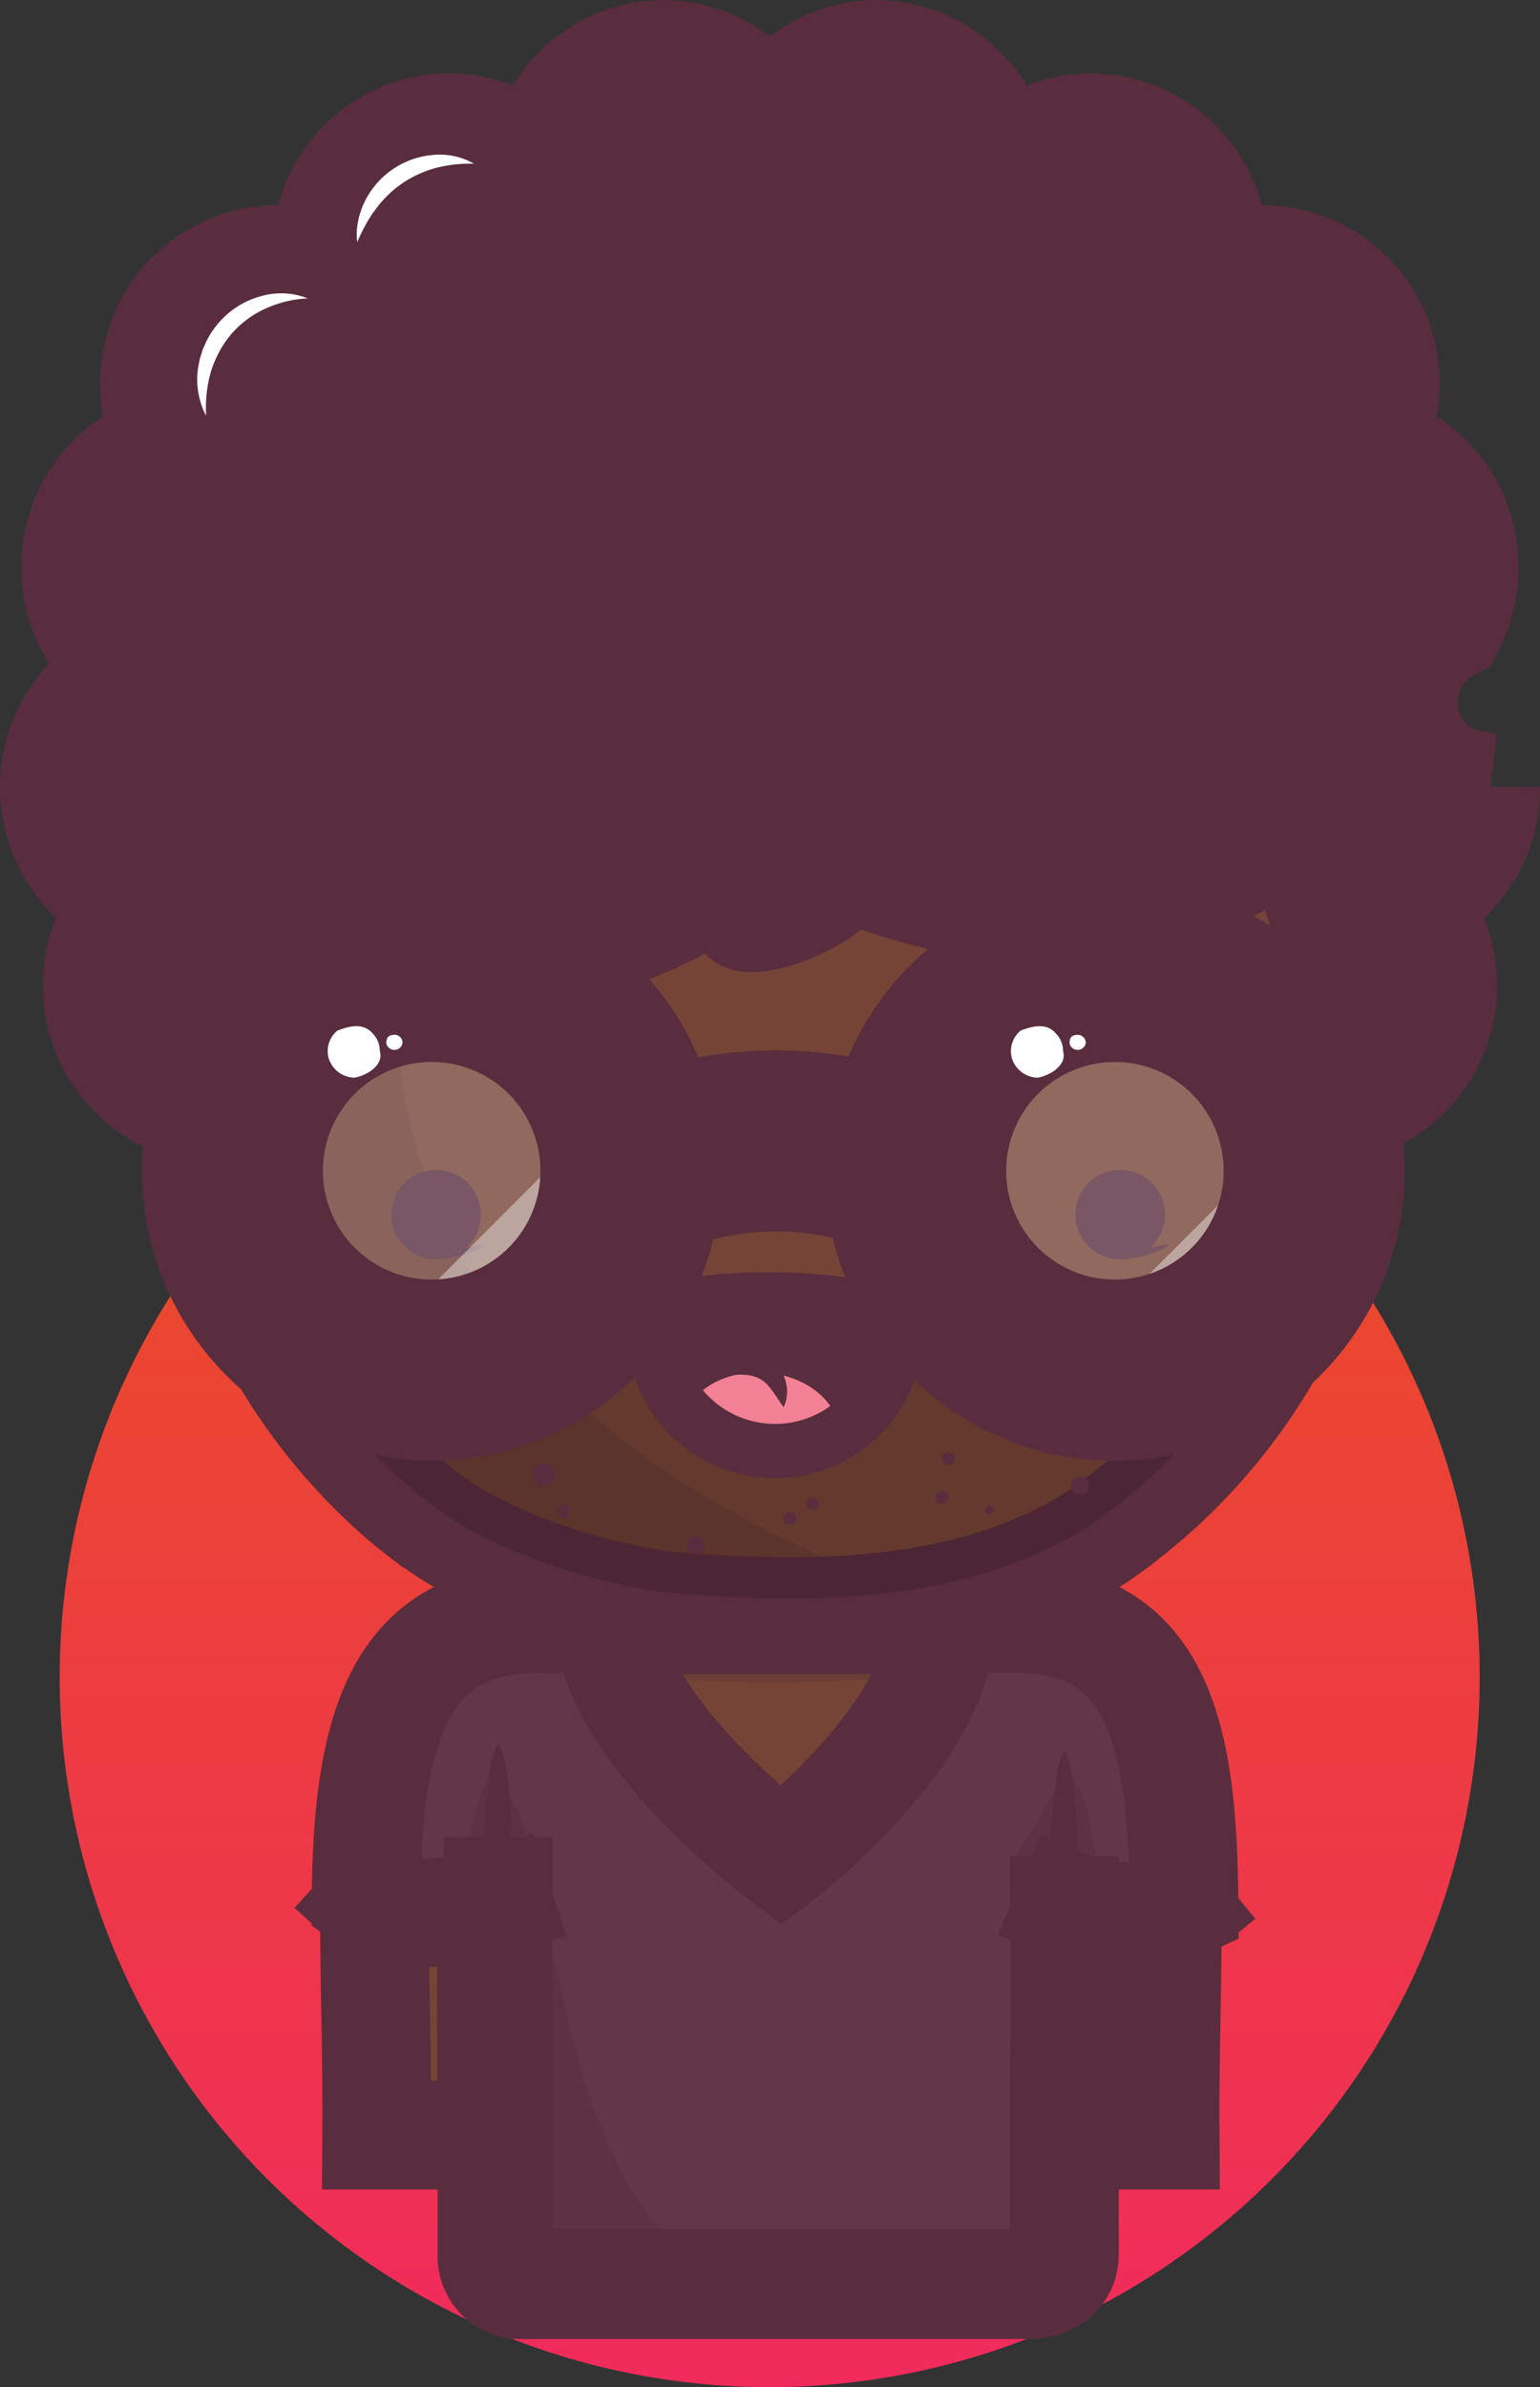 <svg xmlns="http://www.w3.org/2000/svg" xmlns:xlink="http://www.w3.org/1999/xlink" width="170.112" height="263.62" viewBox="0 0 170.112 263.62"><rect x="0" y="0" width="170.112" height="263.62" fill="#333333" stroke="none"/><defs><linearGradient id="a" x1="0.5" x2="0.5" y2="1" gradientUnits="objectBoundingBox"><stop offset="0" stop-color="#e85021"/><stop offset="1" stop-color="#f12a5d"/></linearGradient></defs><g transform="translate(6 6)"><path d="M277.555,5940.812a9.4,9.4,0,0,1-3.976-17.761,13.871,13.871,0,0,0,1.6-6.518,13.7,13.7,0,0,0-10.478-13.421,13.941,13.941,0,0,0,1.769-6.814,13.6,13.6,0,0,0-13.459-13.751,13.073,13.073,0,0,0-5.7,1.3,13.931,13.931,0,0,0,.158-2.109,13.61,13.61,0,0,0-13.459-13.758,13.3,13.3,0,0,0-10.311,4.919,13.591,13.591,0,0,0-13.431-13.014,13.41,13.41,0,0,0-11.779,7.1,13.412,13.412,0,0,0-11.781-7.1,13.581,13.581,0,0,0-13.431,13.014,13.3,13.3,0,0,0-10.313-4.919,13.611,13.611,0,0,0-13.457,13.758,14.3,14.3,0,0,0,.156,2.109,13.043,13.043,0,0,0-5.695-1.3,13.611,13.611,0,0,0-13.459,13.758,13.961,13.961,0,0,0,1.769,6.821,13.692,13.692,0,0,0-10.476,13.414,13.822,13.822,0,0,0,6.093,11.505,13.887,13.887,0,0,0-.266,25.443,13.875,13.875,0,0,0-3.441,9.2,13.693,13.693,0,0,0,10.966,13.524c-2.712,2.432,128.5,2.578,125.866.131a13.654,13.654,0,0,0,11.781-13.655,13.891,13.891,0,0,0-3.443-9.2,13.774,13.774,0,0,0,8.192-12.677Zm-132.5,34.1a6.711,6.711,0,0,0-.672-.331C144.611,5974.446,145.054,5974.915,145.054,5974.915Z" transform="translate(-119.443 -5859.88)" fill="#592d3d"/><path d="M191.988,5976.651A12.019,12.019,0,0,1,171.871,5968a12.051,12.051,0,0,1-14.948-15.708,12.076,12.076,0,0,1-7.667-20.635,12.111,12.111,0,0,1-.3-22.087,12.135,12.135,0,0,1,9.335-19.863h.038a12.143,12.143,0,0,1,11.781-15.068,12.29,12.29,0,0,1,1.334.069,13.219,13.219,0,0,0-8.482-3.086,13.61,13.61,0,0,0-13.457,13.758,13.957,13.957,0,0,0,.156,2.108,13.038,13.038,0,0,0-5.693-1.288,13.611,13.611,0,0,0-13.459,13.758,13.961,13.961,0,0,0,1.769,6.82,13.693,13.693,0,0,0-10.476,13.415A13.824,13.824,0,0,0,127.9,5931.7a13.887,13.887,0,0,0-.266,25.443,13.875,13.875,0,0,0-3.441,9.2,13.693,13.693,0,0,0,10.966,13.524c-1.322,1.179,29.173,1.833,60.475,1.888A12.086,12.086,0,0,1,191.988,5976.651Z" transform="translate(-119.443 -5863.532)" fill="#592d3d"/><path d="M313.767,5983.18l-8.247,18.436,9.3,13.828c2.884-.213,4.385-.476,4.079-.751a13.648,13.648,0,0,0,11.782-13.648,14.347,14.347,0,0,0-.189-2.287C325.779,5984.448,313.767,5983.18,313.767,5983.18Z" transform="translate(-177.321 -5898.231)" fill="#592d3d"/><path d="M277.555,5940.812a9.4,9.4,0,0,1-3.976-17.761,13.871,13.871,0,0,0,1.6-6.518,13.7,13.7,0,0,0-10.478-13.421,13.941,13.941,0,0,0,1.769-6.814,13.6,13.6,0,0,0-13.459-13.751,13.073,13.073,0,0,0-5.7,1.3,13.931,13.931,0,0,0,.158-2.109,13.61,13.61,0,0,0-13.459-13.758,13.3,13.3,0,0,0-10.311,4.919,13.59,13.59,0,0,0-13.431-13.014,13.41,13.41,0,0,0-11.779,7.1,13.412,13.412,0,0,0-11.781-7.1,13.581,13.581,0,0,0-13.431,13.014,13.3,13.3,0,0,0-10.313-4.919,13.611,13.611,0,0,0-13.457,13.758,14.3,14.3,0,0,0,.156,2.109,13.043,13.043,0,0,0-5.695-1.3,13.611,13.611,0,0,0-13.459,13.758,13.961,13.961,0,0,0,1.769,6.821,13.692,13.692,0,0,0-10.476,13.414,13.822,13.822,0,0,0,6.093,11.505,13.887,13.887,0,0,0-.266,25.443,13.875,13.875,0,0,0-3.441,9.2,13.693,13.693,0,0,0,10.966,13.524c-2.712,2.432,128.5,2.578,125.866.131a13.654,13.654,0,0,0,11.781-13.655,13.891,13.891,0,0,0-3.443-9.2,13.774,13.774,0,0,0,8.192-12.677Z" transform="translate(-119.443 -5859.88)" fill="none" stroke="#592d3d" stroke-miterlimit="10" stroke-width="12"/><path d="M199.636,6109.806a78.428,78.428,0,1,0-78.331-78.432A78.383,78.383,0,0,0,199.636,6109.806Z" transform="translate(-120.711 -5852.186)" fill="url(#a)"/><path d="M272.62,6110.8c21.385,0,16.965,26.952,17.17,56.922H272.62Z" transform="translate(-167.087 -5937.926)" fill="#754437"/><path d="M277.978,6135.832l-5.358,9,2.681,30.666h7.483C282.966,6132.965,277.978,6135.832,277.978,6135.832Z" transform="translate(-167.087 -5945.699)" fill="#6b3d34"/><path d="M143.772,5993.8a62.856,62.856,0,1,1,102.46,48.861q-1.935,1.581-3.991,3c-14.175,9.012-32.083,9.012-48.248,7.572q-2.354-.362-4.687-.882a65.6,65.6,0,0,1-17.759-6.552q-2.058-1.271-3.99-2.742a48.212,48.212,0,0,1-3.722-3.163q-1.682-1.56-3.25-3.245A62.776,62.776,0,0,1,143.772,5993.8Z" transform="translate(-127.01 -5881.96)" fill="#754437"/><path d="M152.349,6028.107c.165.282.328.565.5.848.1.165.207.331.313.5.156.254.311.5.471.75.113.179.236.358.344.531l.471.709c.121.179.236.358.368.537.156.234.311.448.471.675.127.186.259.365.389.544s.316.434.471.654.271.358.408.538.322.427.488.641.28.358.422.531.332.42.5.62.289.351.436.53.339.407.511.606.3.344.45.517l.524.592c.153.172.309.338.471.51.2.22.407.44.612.654l.285.3c.3.317.61.634.921.944l.061.062c.3.3.612.6.922.9l.372.352c.224.207.448.42.674.627l.273.248c.236.227.492.441.74.662q1.154,1,2.356,1.929,1.929,1.467,3.989,2.742a65.949,65.949,0,0,0,17.759,6.559c1.553.338,3.118.634,4.687.875,9.92.882,20.5,1.219,30.462-.73-15.841-4.664-91.915-32.091-44.033-115.9-.641.3-1.272.6-1.9.916l-.139.069c-.287.138-.575.29-.86.441l-.236.124c-.886.476-1.762.958-2.622,1.467l-.212.131c-.274.158-.544.324-.816.489l-.2.131c-.842.523-1.671,1.075-2.486,1.632l-.255.179c-.256.179-.508.358-.761.537l-.156.11c-.513.379-1.021.758-1.523,1.144l-.145.117c-.236.179-.471.372-.707.558l-.276.228q-.353.279-.706.579c-.5.406-.987.833-1.47,1.261l-.269.241-.634.579-.307.275c-.672.627-1.33,1.274-1.972,1.929l-.326.331c-.186.193-.372.386-.555.585-.109.11-.217.234-.323.344q-.486.517-.957,1.055c-.106.117-.214.234-.32.365-.167.186-.332.386-.5.579l-.356.42c-.16.193-.32.379-.471.572-.127.159-.254.317-.379.476-.252.31-.5.626-.745.944q-.191.248-.38.5c-.125.166-.282.379-.422.565s-.252.344-.375.517-.266.365-.4.551c-.223.31-.444.634-.66.951-.118.172-.236.352-.351.524s-.259.393-.387.592l-.351.544-.4.641c-.1.166-.2.324-.3.49-.209.344-.412.688-.615,1.033l-.287.51c-.127.227-.255.455-.38.682q-.142.258-.28.517c-.15.275-.3.565-.447.847l-.283.551c-.151.3-.3.6-.45.9-.078.165-.158.331-.236.5-.123.255-.236.517-.36.772-.073.159-.144.317-.214.476q-.263.579-.512,1.178c-.052.124-.1.248-.153.372-.125.3-.247.6-.368.9-.063.159-.125.317-.186.469-.118.3-.236.6-.342.9q-.074.2-.146.393-.221.62-.435,1.24l-.132.4c-.1.317-.205.634-.3.944l-.141.455c-.111.358-.22.724-.323,1.089-.023.076-.047.159-.068.234-.123.434-.24.875-.353,1.309-.038.138-.07.282-.106.42-.082.331-.163.654-.236.985l-.1.413c-.1.448-.2.9-.292,1.351l-.035.179c-.08.4-.158.8-.236,1.206-.026.145-.05.283-.075.427-.061.351-.121.709-.175,1.061-.019.117-.039.234-.057.358-.07.462-.134.923-.195,1.385l-.036.31c-.047.372-.09.751-.13,1.13-.014.145-.031.282-.045.427-.037.393-.073.792-.106,1.192,0,.083-.014.166-.019.234-.034.476-.065.951-.092,1.433a2.69,2.69,0,0,1-.017.372q-.023.557-.042,1.116v.414c0,.482-.019.971-.019,1.46v.021c0,.523,0,1.04.019,1.564,0,.179.014.358.019.537.012.345.023.689.041,1.041,0,.207.025.414.037.627.019.31.036.627.059.944.016.234.037.441.057.668.026.3.05.592.08.889.021.234.05.455.073.682.033.29.063.579.1.861.028.234.061.475.092.7.038.275.075.558.118.84q.054.352.111.7.064.414.134.827c.042.234.085.468.13.709.05.269.1.538.153.807s.1.475.146.709c.057.269.114.537.175.806s.1.469.16.689c.061.269.127.531.194.792s.115.461.174.689q.105.393.214.785c.061.234.125.455.191.675.075.262.153.524.236.785s.136.441.207.668.165.517.249.771.146.441.222.661c.089.255.179.517.271.772.078.213.153.434.236.647l.292.772c.083.207.163.42.236.634.1.255.209.517.316.772.085.2.167.406.255.613.11.262.236.523.342.785.087.193.172.386.259.579.122.275.251.544.377.813l.254.544c.144.3.292.586.441.882.075.151.146.3.224.447.452.882.923,1.757,1.414,2.612C152.178,6027.818,152.264,6027.962,152.349,6028.107Z" transform="translate(-127.021 -5884.542)" fill="#6b3d34"/><path d="M143.772,5993.8a62.856,62.856,0,1,1,102.46,48.861q-1.935,1.581-3.991,3c-14.175,9.012-32.083,9.012-48.248,7.572q-2.354-.362-4.687-.882a65.6,65.6,0,0,1-17.759-6.552q-2.058-1.271-3.99-2.742a48.212,48.212,0,0,1-3.722-3.163q-1.682-1.56-3.25-3.245A62.776,62.776,0,0,1,143.772,5993.8Z" transform="translate(-127.01 -5881.96)" fill="none" stroke="#592d3d" stroke-miterlimit="10" stroke-width="12"/><path d="M188.189,6110.8c-21.387,0-16.965,26.952-17.17,56.922h17.17Z" transform="translate(-135.408 -5937.926)" fill="#754437"/><path d="M187.426,6135.832l5.365,9-2.684,30.666h-7.476C182.44,6132.965,187.426,6135.832,187.426,6135.832Z" transform="translate(-139.095 -5945.699)" fill="#6b3d34"/><path d="M249.03,6184.236h-56.3a3.128,3.128,0,0,1-3.126-3.128v-67.173a3.139,3.139,0,0,1,3.126-3.135h54.955c3.084,0,4.477,1.813,4.477,4.692v65.6a3.145,3.145,0,0,1-.236,1.206,3.135,3.135,0,0,1-1.695,1.7A3.12,3.12,0,0,1,249.03,6184.236Z" transform="translate(-141.266 -5937.926)" fill="#754437"/><path d="M251.287,6112.673a4.56,4.56,0,0,1-.591-.944,4.011,4.011,0,0,0-1.951-.827,6.825,6.825,0,0,0-1.06-.083H192.729a3.134,3.134,0,0,0-3.126,3.121c6.833,2.459,19.625,3.831,31.277,3.831C235.738,6117.771,245.474,6115.566,251.287,6112.673Z" transform="translate(-141.266 -5937.932)" fill="#6b3d34"/><path d="M272.62,6110.8c21.385,0,16.965,26.952,17.17,56.922H277.978" transform="translate(-167.087 -5937.926)" fill="none" stroke="#592d3d" stroke-linecap="square" stroke-miterlimit="10" stroke-width="12"/><path d="M188.189,6110.8c-21.387,0-16.965,26.952-17.17,56.922h11.8" transform="translate(-135.408 -5937.926)" fill="none" stroke="#592d3d" stroke-linecap="square" stroke-miterlimit="10" stroke-width="12"/><path d="M194.142,6110.827l54.954-.027" transform="translate(-142.677 -5937.926)" fill="none" stroke="#592d3d" stroke-miterlimit="10" stroke-width="12"/><path d="M192.729,6192.768h27.478c-25.718,0-23.777-54.538-30.6-54.538v51.4a3.157,3.157,0,0,0,.236,1.206,3.13,3.13,0,0,0,1.692,1.7A3.238,3.238,0,0,0,192.729,6192.768Z" transform="translate(-141.266 -5946.458)" fill="#6b3d34"/><path d="M187.539,6141.089c-.045-.868-.026-1.736.012-2.6s.111-1.736.2-2.6c.047-.434.094-.861.153-1.3s.116-.868.2-1.3a10.445,10.445,0,0,1,.846-2.6,10.446,10.446,0,0,1,.846,2.6c.085.434.146.868.2,1.3s.106.861.154,1.3c.09.868.16,1.736.2,2.6s.059,1.729.014,2.6Z" transform="translate(-140.616 -5944.116)" fill="#592d3d"/><path d="M252.136,6147.936v1.888c.061,8.02.061,16.28,0,24.238v17.92a3.124,3.124,0,0,1-.236,1.2,3.208,3.208,0,0,1-.677,1.02,3.174,3.174,0,0,1-1.016.682,3.1,3.1,0,0,1-1.2.235h-56.3a3.128,3.128,0,0,1-3.127-3.128v-15.536c-.059-8.226-.059-16.486,0-24.843v-5.829" transform="translate(-141.246 -5948.807)" fill="none" stroke="#592d3d" stroke-miterlimit="10" stroke-width="12"/><path d="M278.334,6143.572c-.045-.985-.023-1.97.014-2.956s.111-1.97.2-2.956c.048-.5.1-.985.154-1.481s.115-.985.2-1.474a12.919,12.919,0,0,1,.846-2.956,12.886,12.886,0,0,1,.846,2.956c.085.489.146.985.2,1.474s.106.985.153,1.481c.09.985.163,1.971.2,2.956s.059,1.97.014,2.956Z" transform="translate(-168.857 -5944.443)" fill="#592d3d"/><path d="M259.173,6138.382a2.5,2.5,0,0,1,4.826-.944,2.509,2.509,0,0,1-.019,1.916,2.526,2.526,0,0,1-1.367,1.343,2.537,2.537,0,0,1-.959.179,2.4,2.4,0,0,1-.955-.2,2.54,2.54,0,0,1-.805-.552,2.449,2.449,0,0,1-.721-1.743Z" transform="translate(-162.905 -5945.749)" fill="#592d3d"/><path d="M203.573,6138.29a2.425,2.425,0,0,1,3.485-2.156c1.885.709,1.885,3.3,0,4.479-.943.476-1.885,0-2.769-.579a2.555,2.555,0,0,1-.531-.8A2.492,2.492,0,0,1,203.573,6138.29Z" transform="translate(-145.61 -5945.733)" fill="#592d3d"/><path d="M234.677,6135.819a6.263,6.263,0,0,1,.353,1.378,10.019,10.019,0,0,1,.116,1.378l.07,2.755c.021.917.05,1.84.059,2.756l.04,2.756c.054,3.672.052,7.352.066,11.023s.042,7.352,0,11.03c-.021,1.84-.071,3.672-.125,5.512-.023.917-.068,1.839-.158,2.756a21.685,21.685,0,0,1-.417,2.756,21.81,21.81,0,0,1-.418-2.756c-.089-.917-.134-1.839-.157-2.756-.054-1.839-.1-3.672-.125-5.512-.047-3.679,0-7.351,0-11.03s0-7.344.043-11.023l.04-2.756.078-2.756.078-2.755a10.238,10.238,0,0,1,.118-1.378A6.379,6.379,0,0,1,234.677,6135.819Z" transform="translate(-155.063 -5945.708)" fill="#6b3d34"/><path d="M209.426,6153.03a4.422,4.422,0,0,1,1.1-.352,6.636,6.636,0,0,1,1.1-.117l2.2-.082,4.406-.1c2.936-.042,5.87-.056,8.808-.062s5.874-.041,8.81,0c1.467.021,2.936.069,4.406.124.732.027,1.468.069,2.2.159a1.142,1.142,0,1,1,0,.84c-.732.09-1.468.131-2.2.158-1.47.049-2.938.1-4.406.117-2.936.049-5.872,0-8.81,0s-5.874,0-8.812-.034c-1.467-.014-2.936-.062-4.4-.117l-2.2-.082a6.717,6.717,0,0,1-1.1-.117A4.164,4.164,0,0,1,209.426,6153.03Z" transform="translate(-147.431 -5950.834)" fill="#6b3d34"/><path d="M215.3,6163.951a2.661,2.661,0,0,1,.881-.261,4.413,4.413,0,0,1,.853-.042c.563.027,1.126.042,1.69.055,1.126.021,2.252.034,3.379.034,2.269,0,4.5.021,6.777-.048s4.538-.1,6.8-.09c1.134,0,2.267.028,3.4.055.569.007,1.138.048,1.7.11a9.034,9.034,0,0,1,1.713.365,8.436,8.436,0,0,1-1.687.468,14.128,14.128,0,0,1-1.7.207c-1.136.083-2.271.151-3.4.193-2.271.083-4.541.076-6.8.1-1.133,0-2.265.055-3.412.021s-2.283-.027-3.421-.069-2.281-.138-3.417-.255c-.57-.062-1.136-.138-1.7-.214a3.924,3.924,0,0,1-.841-.2A2.766,2.766,0,0,1,215.3,6163.951Z" transform="translate(-149.26 -5954.349)" fill="#6b3d34"/><path d="M214.114,6175.947a3.256,3.256,0,0,1,.9-.358,4.4,4.4,0,0,1,.9-.11l1.8-.076c1.2-.042,2.4-.083,3.6-.1,2.4-.035,4.8-.035,7.191-.035s4.8-.041,7.2,0c1.2.021,2.4.069,3.6.124a17.6,17.6,0,0,1,1.8.152,10.111,10.111,0,0,1,1.8.427,9.47,9.47,0,0,1-1.8.42,17.636,17.636,0,0,1-1.8.159c-1.2.055-2.4.1-3.6.124-2.4.049-4.8.014-7.2,0s-4.8-.014-7.2-.062c-1.2-.021-2.4-.062-3.6-.11l-1.8-.09a4.37,4.37,0,0,1-.9-.117A3.016,3.016,0,0,1,214.114,6175.947Z" transform="translate(-148.89 -5957.974)" fill="#6b3d34"/><path d="M289.581,6146.69c.048-8.75-.285-16.528-1.824-22.5-2.375-5.98-6.639-9.549-14.165-9.549l5.384,31.726S284.279,6148.792,289.581,6146.69Z" transform="translate(-167.39 -5939.121)" fill="#6b3d34"/><path d="M299.348,6157.549a4.86,4.86,0,0,1-.869.572" transform="translate(-175.131 -5952.467)" fill="none" stroke="#592d3d" stroke-linecap="square" stroke-miterlimit="10" stroke-width="12"/><path d="M175.691,6124.142c-1.607,6.036-1.885,13.952-1.824,22.888,4.688,2.011,11.882-.51,11.882-.51l4.079-31.209C182.557,6115.31,178.222,6118.589,175.691,6124.142Z" transform="translate(-136.369 -5939.329)" fill="#6b3d34"/><path d="M248.675,6110.609l-9.057.028c0,12.669-17.75,26.214-17.75,26.214s-19.039-14.289-19.039-26.214l-9.109-.028a3.132,3.132,0,0,0-3.129,3.135v67.16a3.13,3.13,0,0,0,3.129,3.127h56.3a3.128,3.128,0,0,0,3.127-3.127v-65.609C253.145,6112.422,251.759,6110.609,248.675,6110.609Z" transform="translate(-141.573 -5937.867)" fill="#633749"/><path d="M273.592,6110.609c14.971,0,17.294,13.214,17.412,31.417-4.38,2.742-11.524.31-11.524.31Z" transform="translate(-167.39 -5937.867)" fill="#633749"/><path d="M278.962,6135.642l-5.37,8.984,2.683,30.672h2.733v-24.92l4.071.683C281.756,6134.036,278.962,6135.642,278.962,6135.642Z" transform="translate(-167.39 -5945.64)" fill="#5e3244"/><path d="M188.863,6110.609c-14.557,0-17.865,12.691-18.108,30.122,4.477,4.678,13.654,1.075,13.654,1.075Z" transform="translate(-135.403 -5937.867)" fill="#633749"/><path d="M188.74,6135.642v13.938l-4.079,1.02C186,6134.064,188.74,6135.642,188.74,6135.642Z" transform="translate(-139.728 -5945.64)" fill="#5e3244"/><path d="M273.592,6110.609c15.885,0,18.484,13.276,18.59,31.562-6.173,2.928-12.7.166-12.7.166" transform="translate(-167.39 -5937.867)" fill="none" stroke="#592d3d" stroke-linecap="square" stroke-miterlimit="10" stroke-width="12"/><path d="M188.448,6110.609c-15.737,0-18.868,12.9-19.026,30.838,4.851,3.486,14.573.358,14.573.358" transform="translate(-134.988 -5937.867)" fill="none" stroke="#592d3d" stroke-linecap="square" stroke-miterlimit="10" stroke-width="12"/><path d="M193.716,6192.571h27.467c-25.728,0-23.777-54.531-30.606-54.531v51.4a3.125,3.125,0,0,0,.24,1.2,3.108,3.108,0,0,0,1.7,1.695A3.122,3.122,0,0,0,193.716,6192.571Z" transform="translate(-141.569 -5946.399)" fill="#5e3244"/><path d="M188.527,6140.893c-.045-.861-.025-1.729.014-2.591s.111-1.736.2-2.6c.048-.434.1-.868.154-1.3s.115-.861.2-1.3a10.517,10.517,0,0,1,.846-2.6,10.487,10.487,0,0,1,.846,2.6c.085.435.146.868.2,1.3s.106.868.153,1.3c.091.868.158,1.736.2,2.6a23.543,23.543,0,0,1,0,2.591Z" transform="translate(-140.923 -5944.057)" fill="#592d3d"/><path d="M253.124,6147.729v1.888c.061,8.026.061,16.28,0,24.244v17.913a3.128,3.128,0,0,1-3.127,3.135H193.7a3.13,3.13,0,0,1-3.129-3.135v-15.522c-.061-8.22-.061-16.48,0-24.837v-5.835" transform="translate(-141.552 -5948.745)" fill="none" stroke="#592d3d" stroke-miterlimit="10" stroke-width="12"/><path d="M279.323,6143.363c-.045-.986-.023-1.971.014-2.956s.111-1.971.2-2.956c.048-.489.094-.985.151-1.474s.116-.992.2-1.481a12.807,12.807,0,0,1,.844-2.956,12.707,12.707,0,0,1,.845,2.956c.085.489.149.985.2,1.481s.106.985.153,1.474c.092.985.163,1.97.2,2.956s.061,1.97.014,2.956Z" transform="translate(-169.164 -5944.377)" fill="#592d3d"/><path d="M195.133,6110.638l54.955-.028" transform="translate(-142.986 -5937.867)" fill="none" stroke="#592d3d" stroke-miterlimit="10" stroke-width="12"/><path d="M170.266,6156.42a5.824,5.824,0,0,0,.867.654" transform="translate(-135.251 -5952.116)" fill="none" stroke="#592d3d" stroke-linecap="square" stroke-miterlimit="10" stroke-width="12"/><path d="M292.757,6153.06a4.726,4.726,0,0,1-1.591.6,8.22,8.22,0,0,1-1.7.145,9.268,9.268,0,0,1-1.69-.179c-.278-.055-.551-.138-.822-.207a5.606,5.606,0,0,1-.8-.3,8.4,8.4,0,0,1,.838.069l.829.069c.276,0,.549.048.825.048s.549.028.823.028c.546.014,1.093,0,1.649-.042A11.874,11.874,0,0,0,292.757,6153.06Z" transform="translate(-171.299 -5951.071)" fill="#592d3d"/><path d="M245.143,6110.649c0,12.67-17.75,26.215-17.75,26.215s-19.039-14.289-19.039-26.215" transform="translate(-147.098 -5937.879)" fill="none" stroke="#592d3d" stroke-miterlimit="10" stroke-width="12"/><path d="M248.994,6082.32a67.339,67.339,0,0,0,16.654-20.311c-.014-.027-.823.8-.836.772s-4.965,4.43-19.208,4.368c-17.978-.076-14.265-5.119-35.935-5.119-19.184,0-16.137,2.8-34.2,3.81-14.63.813-19.7-3.065-19.7-3.065l-.047.076a61.515,61.515,0,0,0,9.557,13.573c1.018,1.1,2.088,2.17,3.176,3.183a46.051,46.051,0,0,0,3.617,3.066c1.221.93,2.514,1.826,3.848,2.646a64.461,64.461,0,0,0,17.349,6.4c1.529.338,3.063.62,4.551.848,15.506,1.385,33.241,1.585,47.3-7.337C246.44,6084.318,247.746,6083.34,248.994,6082.32Z" transform="translate(-130.726 -5922.75)" opacity="0.15"/><path d="M170.092,6077.247a.989.989,0,1,0-.985-.985A.985.985,0,0,0,170.092,6077.247Z" transform="translate(-134.891 -5926.875)" fill="#592d3d"/><path d="M179.456,6078.518a.7.7,0,1,0-.7-.7A.7.7,0,0,0,179.456,6078.518Z" transform="translate(-137.892 -5927.45)" fill="#592d3d"/><path d="M200.844,6093.812a.7.7,0,1,0-.7-.7A.7.7,0,0,0,200.844,6093.812Z" transform="translate(-144.545 -5932.209)" fill="#592d3d"/><path d="M237.021,6094.952a.7.7,0,1,0-.7-.7A.7.7,0,0,0,237.021,6094.952Z" transform="translate(-155.797 -5932.564)" fill="#592d3d"/><path d="M240.715,6092.618a.7.7,0,1,0-.7-.7A.7.7,0,0,0,240.715,6092.618Z" transform="translate(-156.946 -5931.836)" fill="#592d3d"/><path d="M261.474,6091.609a.7.7,0,1,0-.7-.7A.7.7,0,0,0,261.474,6091.609Z" transform="translate(-163.404 -5931.521)" fill="#592d3d"/><path d="M262.486,6085.309a.7.7,0,1,0-.7-.7A.7.7,0,0,0,262.486,6085.309Z" transform="translate(-163.718 -5929.563)" fill="#592d3d"/><path d="M197.387,6088.215a1.268,1.268,0,1,0-1.265-1.268A1.269,1.269,0,0,0,197.387,6088.215Z" transform="translate(-143.293 -5930.113)" fill="#592d3d"/><path d="M269.129,6093.515a.493.493,0,1,0-.493-.489A.492.492,0,0,0,269.129,6093.515Z" transform="translate(-165.848 -5932.244)" fill="#592d3d"/><path d="M283.448,6089.9a.989.989,0,1,0-.984-.992A.987.987,0,0,0,283.448,6089.9Z" transform="translate(-170.149 -5930.81)" fill="#592d3d"/><path d="M221.751,6099.47a.985.985,0,1,0-.985-.985A.985.985,0,0,0,221.751,6099.47Z" transform="translate(-150.959 -5933.79)" fill="#592d3d"/><path d="M283.577,6078.488a.7.7,0,1,0-.7-.7A.7.7,0,0,0,283.577,6078.488Z" transform="translate(-170.279 -5927.441)" fill="#592d3d"/><path d="M287.37,6081.858a.7.7,0,1,0-.7-.7A.7.7,0,0,0,287.37,6081.858Z" transform="translate(-171.458 -5928.489)" fill="#592d3d"/><path d="M178.412,6048.576a4.943,4.943,0,1,0-4.938-4.94A4.94,4.94,0,0,0,178.412,6048.576Z" transform="translate(-136.249 -5915.497)" fill="#592d3d"/><path d="M180.595,6051.336c.422-.021.893-.062,1.343-.11s.909-.1,1.363-.172.912-.151,1.37-.234a12.93,12.93,0,0,1,1.414-.2,5.889,5.889,0,0,1-1.252.737,11.825,11.825,0,0,1-1.361.476,12.349,12.349,0,0,1-1.414.317,8.077,8.077,0,0,1-1.47.131Z" transform="translate(-138.462 -5919.208)" fill="#592d3d"/><path d="M288.1,6048.576a4.943,4.943,0,1,0-4.938-4.94A4.94,4.94,0,0,0,288.1,6048.576Z" transform="translate(-170.365 -5915.497)" fill="#592d3d"/><path d="M290.323,6051.336c.424-.021.893-.062,1.343-.11s.912-.1,1.366-.172.912-.151,1.37-.234a12.928,12.928,0,0,1,1.414-.2,5.905,5.905,0,0,1-1.252.737,11.823,11.823,0,0,1-1.361.476,12.351,12.351,0,0,1-1.414.317,8.077,8.077,0,0,1-1.47.131Z" transform="translate(-172.592 -5919.208)" fill="#592d3d"/><path d="M215.554,6062.542c0-4.458,26.795-3.789,26.795,0a13.4,13.4,0,1,1-26.795,0Z" transform="translate(-149.337 -5921.953)" fill="#592d3d"/><path d="M229.391,6071.171c-3.994-.234-7.477,1.591-8.635,4.3a13.4,13.4,0,0,0,15.349,2.956,13.039,13.039,0,0,0,1.534-.84C237.421,6074.257,233.882,6071.446,229.391,6071.171Z" transform="translate(-150.955 -5925.594)" fill="#f28195"/><path d="M215.554,6062.542c0-4.458,26.795-3.789,26.795,0a13.4,13.4,0,1,1-26.795,0Z" transform="translate(-149.337 -5921.953)" fill="none" stroke="#592d3d" stroke-miterlimit="10" stroke-width="6"/><path d="M227.517,6067.5a1.3,1.3,0,0,1,.217-.048l.176-.035a3.037,3.037,0,0,1,.344-.041,4.478,4.478,0,0,1,.681-.028,6.068,6.068,0,0,1,1.364.193,5.026,5.026,0,0,1,2.439,1.44,4.772,4.772,0,0,1,1.2,2.4,4.069,4.069,0,0,1-.32,2.439c-.488-.689-.863-1.31-1.253-1.826a6.093,6.093,0,0,0-.577-.709,3.206,3.206,0,0,0-.636-.51,3.7,3.7,0,0,0-1.44-.5,7.8,7.8,0,0,0-.806-.055,4.039,4.039,0,0,0-.415.014l-.2.014h-.147Z" transform="translate(-153.058 -5924.411)" fill="#592d3d"/><path d="M248.157,5982.371c-3.033,5.656-14.137,8.832-15.04,7.406-1.013-1.585,8.919-13.049,3.275-25.037" transform="translate(-154.777 -5892.496)" fill="#6b3d34"/><path d="M205.888,5926.95c-30.9,0-59.462,25.112-64.6,55.489,0,0,47.438,3.59,64.717-15.75-1.1,5.347-4.175,9.4-3.655,10.225.726,1.144,9.642-1.4,12.076-5.953l-.863-1.289c11.76,4.271,34.752,9.57,50.249-6.518C253.572,5941.858,230.5,5926.95,205.888,5926.95Z" transform="translate(-126.239 -5880.741)" fill="#592d3d"/><path d="M166.149,5994.917a12.07,12.07,0,0,1-2.439-12.422,12.059,12.059,0,0,1-11.128-13.765,64.984,64.984,0,0,0-11.31,26.7A157.979,157.979,0,0,0,166.149,5994.917Z" transform="translate(-126.233 -5893.737)" fill="#592d3d"/><path d="M263.736,5984.41c-17.592,13.538-37.839,8.281-48.574,3.8-2.389,4.229-10.664,6.58-11.345,5.511-.471-.73,2.079-4.168,3.247-8.771-17.5,18.94-61.227,16.99-61.227,16.99" transform="translate(-127.653 -5898.613)" fill="none" stroke="#592d3d" stroke-miterlimit="10" stroke-width="12"/><path d="M154.56,5898.746a12.594,12.594,0,0,0-4.774,1.178,10.841,10.841,0,0,0-3.69,2.79,4.762,4.762,0,0,0-.36.455c-.113.151-.236.3-.344.468a10.64,10.64,0,0,0-.6,1,12.434,12.434,0,0,0-.919,2.163,14.876,14.876,0,0,0-.539,4.913,8.726,8.726,0,0,1-.9-5.222l.125-.676.068-.337c.026-.11.063-.22.1-.331.066-.22.132-.448.205-.661s.179-.427.269-.641a10.3,10.3,0,0,1,.65-1.233c.12-.2.268-.379.4-.572a6.017,6.017,0,0,1,.429-.544,9.358,9.358,0,0,1,4.613-2.963A7.978,7.978,0,0,1,154.56,5898.746Z" transform="translate(-126.566 -5871.793)" fill="#fff"/><path d="M180.89,5876.963a14.924,14.924,0,0,0-4.241.469A12.307,12.307,0,0,0,173,5879.1a12.16,12.16,0,0,0-2.9,2.784c-.2.275-.424.544-.6.84l-.285.448a4.728,4.728,0,0,0-.257.468,17.811,17.811,0,0,0-.966,1.978,6.711,6.711,0,0,1,.092-2.287c.04-.186.063-.386.123-.572l.174-.558a7.653,7.653,0,0,1,.45-1.088,9.261,9.261,0,0,1,7.581-5.126A7.581,7.581,0,0,1,180.89,5876.963Z" transform="translate(-134.527 -5864.879)" fill="#fff"/><path d="M268.15,6005.74a76.763,76.763,0,0,1,7.9-1.571l-.627.083a35.513,35.513,0,0,1,9.366-.11l-.627-.083c.77.1,1.541.234,2.314.331l-.626-.083a51.9,51.9,0,0,1,6.946,1.44,2.387,2.387,0,0,0,2.9-1.654,2.4,2.4,0,0,0-1.649-2.9,56.518,56.518,0,0,0-8.15-1.6l.626.083a33.539,33.539,0,0,0-7.879-.455,55.991,55.991,0,0,0-7.8,1.068c-1.324.269-2.639.579-3.949.9a2.392,2.392,0,0,0-1.649,2.907,2.426,2.426,0,0,0,1.116,1.413,2.4,2.4,0,0,0,1.782.234Z" transform="translate(-164.763 -5903.202)" fill="#592d3d"/><path d="M160.508,6005.8a47.947,47.947,0,0,1,6.892-1.46l-.627.082a46.265,46.265,0,0,1,12.106.021l-.627-.082a51.722,51.722,0,0,1,6.939,1.439,2.385,2.385,0,0,0,2.9-1.653,2.4,2.4,0,0,0-1.649-2.9,53.42,53.42,0,0,0-10.414-1.812,48.787,48.787,0,0,0-16.781,1.818,2.352,2.352,0,0,0-1.649,2.9,2.394,2.394,0,0,0,2.9,1.646Z" transform="translate(-131.285 -5903.253)" fill="#592d3d"/><path d="M169.978,6050.911a22.016,22.016,0,1,0-21.986-22.013A22,22,0,0,0,169.978,6050.911Z" transform="translate(-128.323 -5905.603)" fill="#fff" opacity="0.2"/><path d="M267.877,6052.149A24.331,24.331,0,0,1,223.5,6040c-8.718-3.445-17.537-3.417-26.906.09a24.392,24.392,0,0,1-24.269,22.681c-7.653,0-17.907-8.612-16.729-6.7,3.3,4.878,11.074,8.6,17.092,8.6,12.853,0,23.06-9.267,23.93-21.923,9.368-3.5,18.2-3.534,26.906-.09.825,12.7,11.4,22.061,24.286,22.061C258.341,6064.723,264.326,6056.676,267.877,6052.149Z" transform="translate(-130.659 -5915.108)" opacity="0.15"/><path d="M171.6,6058.2l29-29.039a21.834,21.834,0,0,0-2.356-4.072l-30.713,30.755A22.065,22.065,0,0,0,171.6,6058.2Z" transform="translate(-134.4 -5911.267)" fill="#fff" opacity="0.4"/><path d="M169.978,6050.911a22.016,22.016,0,1,0-21.986-22.013A22,22,0,0,0,169.978,6050.911Z" transform="translate(-128.323 -5905.603)" fill="none" stroke="#592d3d" stroke-miterlimit="10" stroke-width="20"/><path d="M279.524,6050.911a22.016,22.016,0,1,0-21.986-22.013A22,22,0,0,0,279.524,6050.911Z" transform="translate(-162.396 -5905.603)" fill="none" stroke="#592d3d" stroke-miterlimit="10" stroke-width="20"/><path d="M212.008,6037.349c10.65-4.32,21.114-4.485,31.37,0" transform="translate(-148.234 -5914.053)" fill="none" stroke="#592d3d" stroke-miterlimit="10" stroke-width="20"/><path d="M169.042,6018.4c.486,1.536-1.4,2.714-2.813,2.948a3.045,3.045,0,0,1-2.827-2.122,2.948,2.948,0,0,1,.942-3.065c1.178-.469,2.827-.944,3.876.268a2.741,2.741,0,0,1,.822,1.971Z" transform="translate(-133.089 -5908.336)" fill="#fff"/><path d="M174.467,6017.929a.914.914,0,0,1-1.793.075c0-.7.236-.937.907-.964a.885.885,0,0,1,.628.262.884.884,0,0,1,.258.627Z" transform="translate(-136 -5908.763)" fill="#fff"/><path d="M279.524,6050.911a22.016,22.016,0,1,0-21.986-22.013A22,22,0,0,0,279.524,6050.911Z" transform="translate(-162.396 -5905.603)" fill="#fff" opacity="0.2"/><path d="M283.465,6057.914l25.042-25.079a22.344,22.344,0,0,0-.568-2.645l-27.111,27.152A21.556,21.556,0,0,0,283.465,6057.914Z" transform="translate(-169.64 -5912.854)" fill="#fff" opacity="0.4"/><path d="M279.524,6050.911a22.016,22.016,0,1,0-21.986-22.013A22,22,0,0,0,279.524,6050.911Z" transform="translate(-162.396 -5905.603)" fill="none" stroke="#592d3d" stroke-miterlimit="10" stroke-width="20"/><path d="M278.585,6018.4c.485,1.536-1.4,2.714-2.814,2.948a3.045,3.045,0,0,1-2.827-2.122,2.948,2.948,0,0,1,.943-3.065c1.178-.469,2.828-.944,3.876.268a2.753,2.753,0,0,1,.823,1.971Z" transform="translate(-167.162 -5908.336)" fill="#fff"/><path d="M284.017,6017.929a.914.914,0,0,1-1.793.075c0-.7.236-.937.9-.964a.891.891,0,0,1,.888.889Z" transform="translate(-170.075 -5908.763)" fill="#fff"/></g></svg>